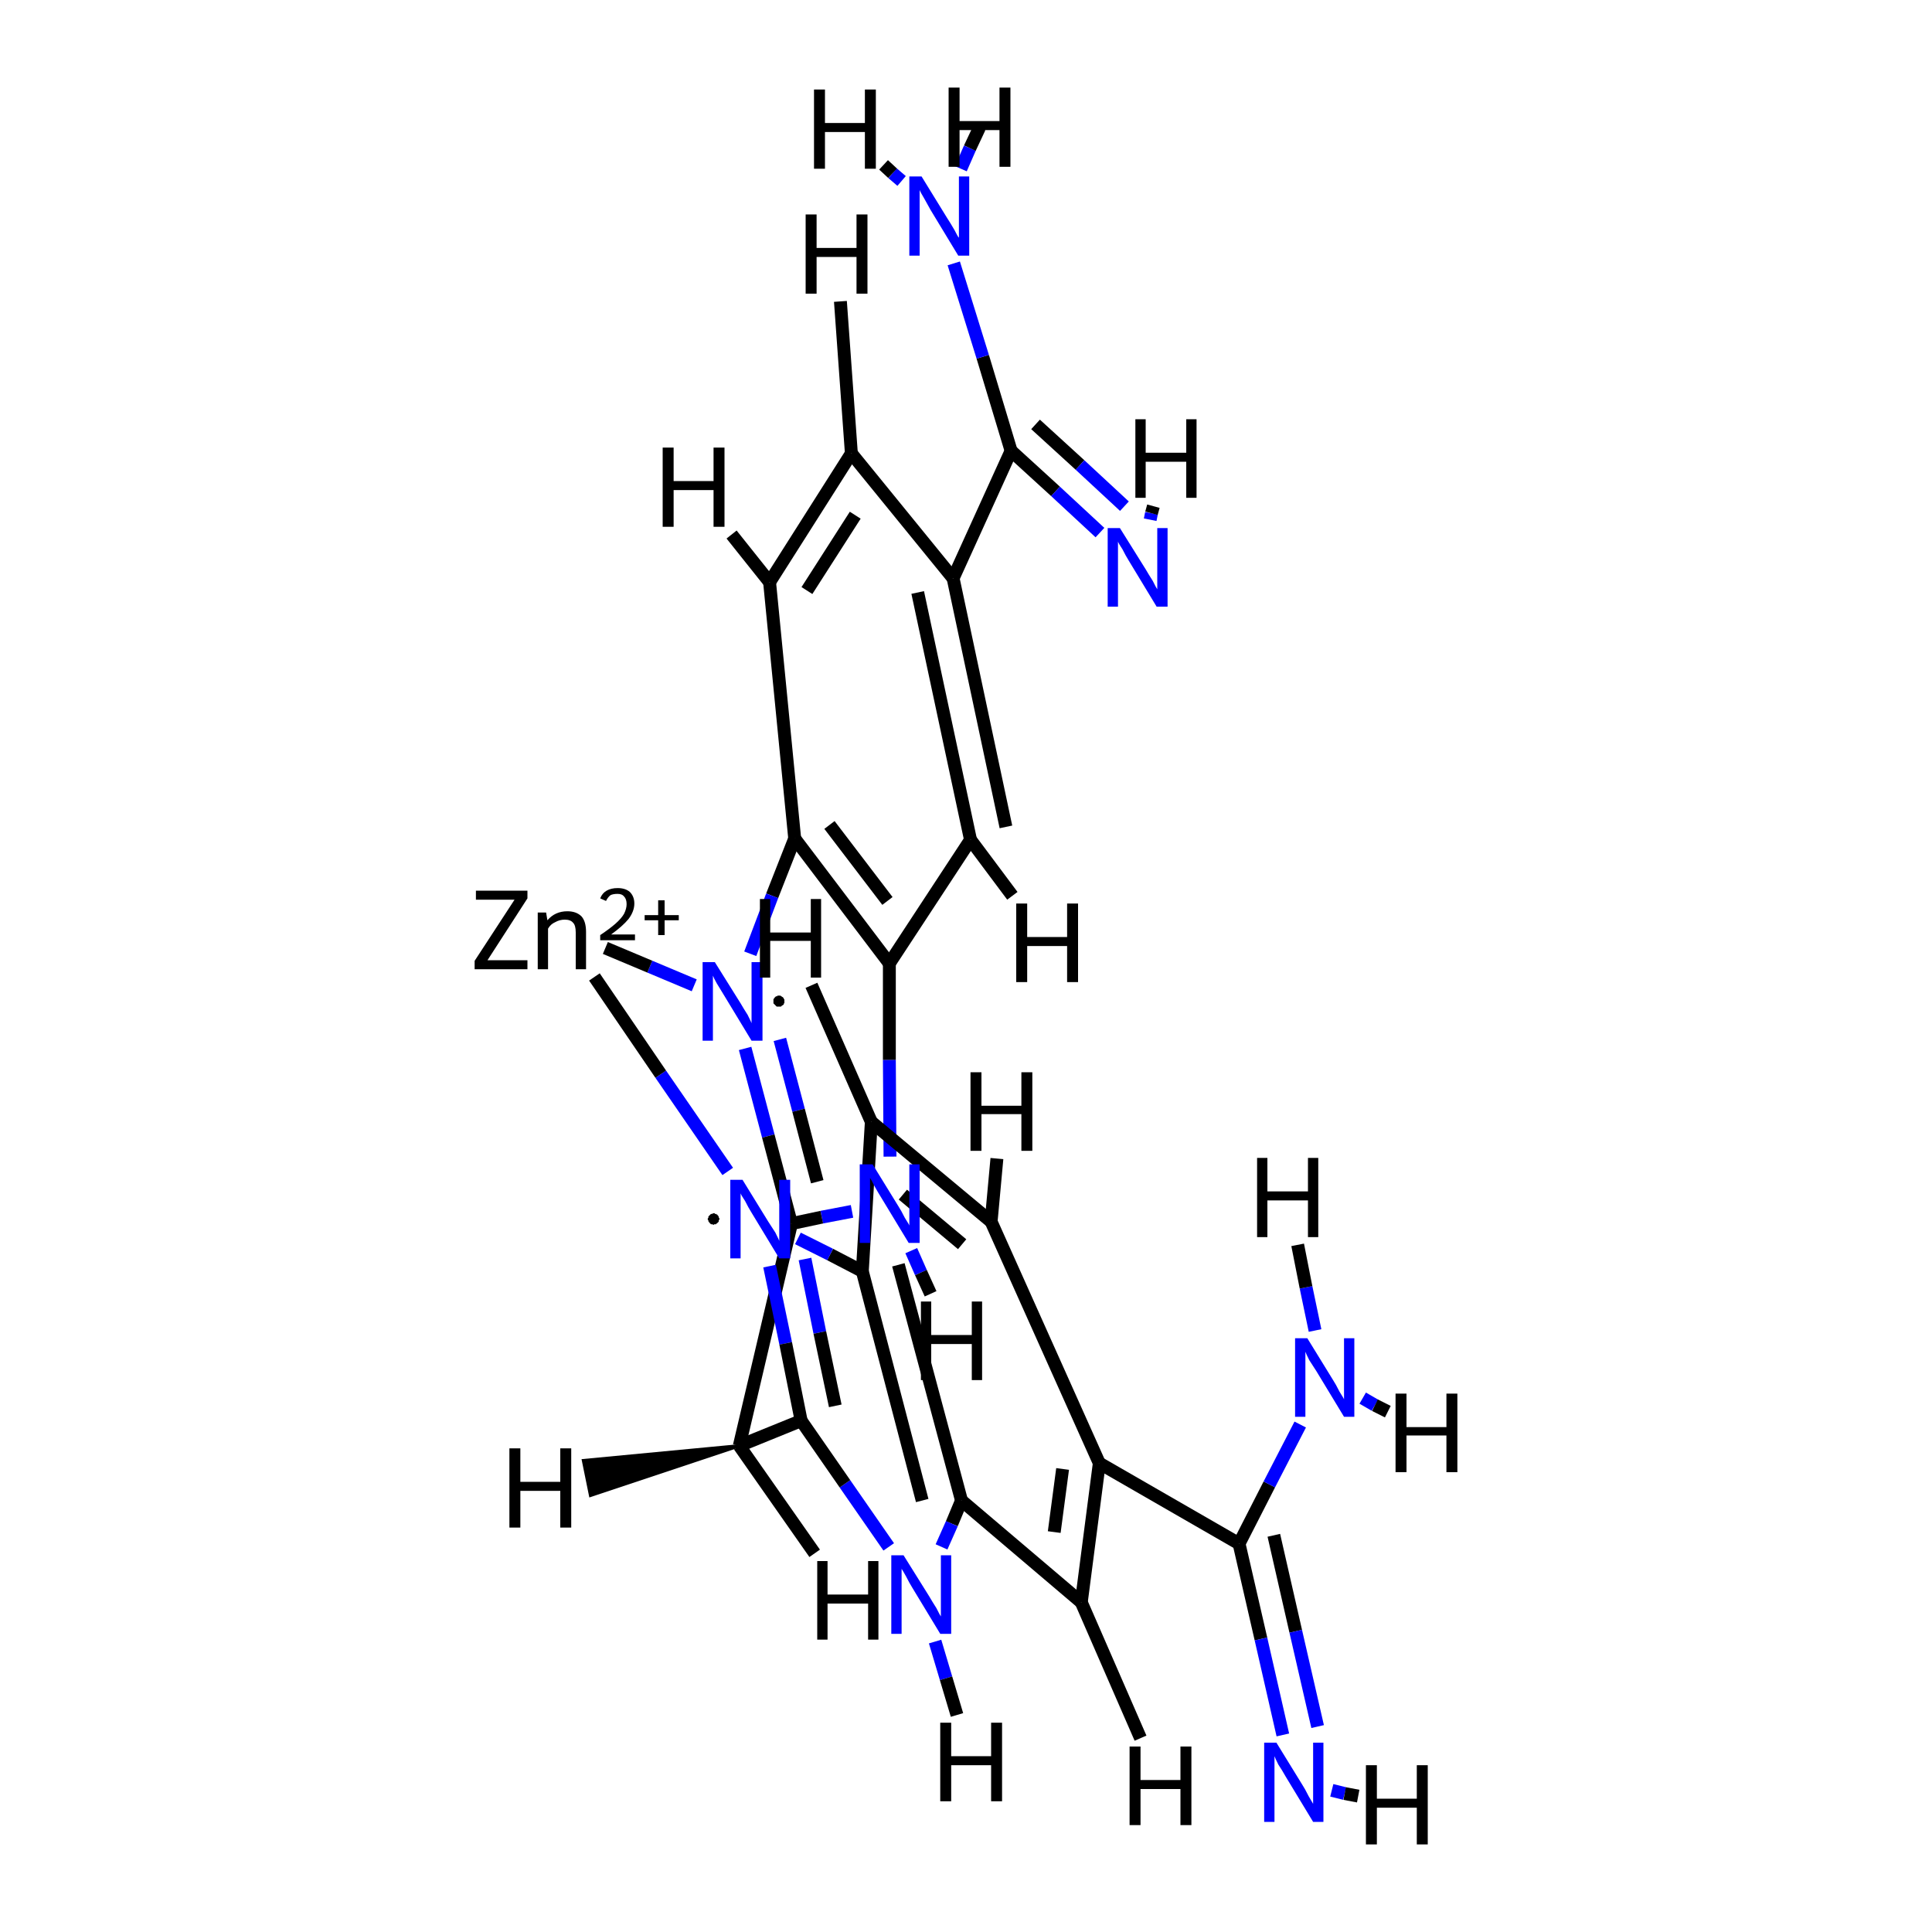 <?xml version='1.0' encoding='iso-8859-1'?>
<svg version='1.1' baseProfile='full'
              xmlns='http://www.w3.org/2000/svg'
                      xmlns:rdkit='http://www.rdkit.org/xml'
                      xmlns:xlink='http://www.w3.org/1999/xlink'
                  xml:space='preserve'
width='300px' height='300px' viewBox='0 0 300 300'>
<!-- END OF HEADER -->
<rect style='opacity:1.0;fill:#FFFFFF;stroke:none' width='300.0' height='300.0' x='0.0' y='0.0'> </rect>
<path class='bond-0 atom-0 atom-1' d='M 148.0,89.8 L 132.2,70.4' style='fill:none;fill-rule:evenodd;stroke:#000000;stroke-width:2.0px;stroke-linecap:butt;stroke-linejoin:miter;stroke-opacity:1' />
<path class='bond-1 atom-0 atom-5' d='M 142.5,92.0 L 150.7,130.4' style='fill:none;fill-rule:evenodd;stroke:#000000;stroke-width:2.0px;stroke-linecap:butt;stroke-linejoin:miter;stroke-opacity:1' />
<path class='bond-1 atom-0 atom-5' d='M 148.0,89.8 L 156.2,128.4' style='fill:none;fill-rule:evenodd;stroke:#000000;stroke-width:2.0px;stroke-linecap:butt;stroke-linejoin:miter;stroke-opacity:1' />
<path class='bond-2 atom-0 atom-6' d='M 148.0,89.8 L 157.0,70.0' style='fill:none;fill-rule:evenodd;stroke:#000000;stroke-width:2.0px;stroke-linecap:butt;stroke-linejoin:miter;stroke-opacity:1' />
<path class='bond-3 atom-1 atom-2' d='M 132.2,70.4 L 119.5,90.4' style='fill:none;fill-rule:evenodd;stroke:#000000;stroke-width:2.0px;stroke-linecap:butt;stroke-linejoin:miter;stroke-opacity:1' />
<path class='bond-3 atom-1 atom-2' d='M 132.8,80.0 L 125.3,91.7' style='fill:none;fill-rule:evenodd;stroke:#000000;stroke-width:2.0px;stroke-linecap:butt;stroke-linejoin:miter;stroke-opacity:1' />
<path class='bond-4 atom-1 atom-26' d='M 132.2,70.4 L 130.5,46.8' style='fill:none;fill-rule:evenodd;stroke:#000000;stroke-width:2.0px;stroke-linecap:butt;stroke-linejoin:miter;stroke-opacity:1' />
<path class='bond-5 atom-2 atom-3' d='M 119.5,90.4 L 123.4,130.2' style='fill:none;fill-rule:evenodd;stroke:#000000;stroke-width:2.0px;stroke-linecap:butt;stroke-linejoin:miter;stroke-opacity:1' />
<path class='bond-6 atom-2 atom-27' d='M 119.5,90.4 L 113.6,83.0' style='fill:none;fill-rule:evenodd;stroke:#000000;stroke-width:2.0px;stroke-linecap:butt;stroke-linejoin:miter;stroke-opacity:1' />
<path class='bond-7 atom-3 atom-4' d='M 123.4,130.2 L 138.1,149.6' style='fill:none;fill-rule:evenodd;stroke:#000000;stroke-width:2.0px;stroke-linecap:butt;stroke-linejoin:miter;stroke-opacity:1' />
<path class='bond-7 atom-3 atom-4' d='M 128.8,128.1 L 137.8,139.9' style='fill:none;fill-rule:evenodd;stroke:#000000;stroke-width:2.0px;stroke-linecap:butt;stroke-linejoin:miter;stroke-opacity:1' />
<path class='bond-8 atom-3 atom-9' d='M 123.4,130.2 L 119.9,139.1' style='fill:none;fill-rule:evenodd;stroke:#000000;stroke-width:2.0px;stroke-linecap:butt;stroke-linejoin:miter;stroke-opacity:1' />
<path class='bond-8 atom-3 atom-9' d='M 119.9,139.1 L 116.5,148.1' style='fill:none;fill-rule:evenodd;stroke:#0000FF;stroke-width:2.0px;stroke-linecap:butt;stroke-linejoin:miter;stroke-opacity:1' />
<path class='bond-9 atom-4 atom-5' d='M 138.1,149.6 L 150.7,130.4' style='fill:none;fill-rule:evenodd;stroke:#000000;stroke-width:2.0px;stroke-linecap:butt;stroke-linejoin:miter;stroke-opacity:1' />
<path class='bond-10 atom-4 atom-10' d='M 138.1,149.6 L 138.1,164.6' style='fill:none;fill-rule:evenodd;stroke:#000000;stroke-width:2.0px;stroke-linecap:butt;stroke-linejoin:miter;stroke-opacity:1' />
<path class='bond-10 atom-4 atom-10' d='M 138.1,164.6 L 138.2,179.6' style='fill:none;fill-rule:evenodd;stroke:#0000FF;stroke-width:2.0px;stroke-linecap:butt;stroke-linejoin:miter;stroke-opacity:1' />
<path class='bond-11 atom-5 atom-28' d='M 150.7,130.4 L 157.2,139.1' style='fill:none;fill-rule:evenodd;stroke:#000000;stroke-width:2.0px;stroke-linecap:butt;stroke-linejoin:miter;stroke-opacity:1' />
<path class='bond-12 atom-6 atom-7' d='M 157.0,70.0 L 163.9,76.3' style='fill:none;fill-rule:evenodd;stroke:#000000;stroke-width:2.0px;stroke-linecap:butt;stroke-linejoin:miter;stroke-opacity:1' />
<path class='bond-12 atom-6 atom-7' d='M 163.9,76.3 L 170.8,82.7' style='fill:none;fill-rule:evenodd;stroke:#0000FF;stroke-width:2.0px;stroke-linecap:butt;stroke-linejoin:miter;stroke-opacity:1' />
<path class='bond-12 atom-6 atom-7' d='M 160.8,65.9 L 167.7,72.2' style='fill:none;fill-rule:evenodd;stroke:#000000;stroke-width:2.0px;stroke-linecap:butt;stroke-linejoin:miter;stroke-opacity:1' />
<path class='bond-12 atom-6 atom-7' d='M 167.7,72.2 L 174.6,78.6' style='fill:none;fill-rule:evenodd;stroke:#0000FF;stroke-width:2.0px;stroke-linecap:butt;stroke-linejoin:miter;stroke-opacity:1' />
<path class='bond-13 atom-6 atom-8' d='M 157.0,70.0 L 152.6,55.4' style='fill:none;fill-rule:evenodd;stroke:#000000;stroke-width:2.0px;stroke-linecap:butt;stroke-linejoin:miter;stroke-opacity:1' />
<path class='bond-13 atom-6 atom-8' d='M 152.6,55.4 L 148.1,40.9' style='fill:none;fill-rule:evenodd;stroke:#0000FF;stroke-width:2.0px;stroke-linecap:butt;stroke-linejoin:miter;stroke-opacity:1' />
<path class='bond-14 atom-7 atom-29' d='M 178.6,80.7 L 178.8,79.7' style='fill:none;fill-rule:evenodd;stroke:#0000FF;stroke-width:2.0px;stroke-linecap:butt;stroke-linejoin:miter;stroke-opacity:1' />
<path class='bond-14 atom-7 atom-29' d='M 178.8,79.7 L 179.1,78.6' style='fill:none;fill-rule:evenodd;stroke:#000000;stroke-width:2.0px;stroke-linecap:butt;stroke-linejoin:miter;stroke-opacity:1' />
<path class='bond-15 atom-8 atom-30' d='M 149.2,26.2 L 150.6,23.0' style='fill:none;fill-rule:evenodd;stroke:#0000FF;stroke-width:2.0px;stroke-linecap:butt;stroke-linejoin:miter;stroke-opacity:1' />
<path class='bond-15 atom-8 atom-30' d='M 150.6,23.0 L 152.1,19.8' style='fill:none;fill-rule:evenodd;stroke:#000000;stroke-width:2.0px;stroke-linecap:butt;stroke-linejoin:miter;stroke-opacity:1' />
<path class='bond-16 atom-8 atom-31' d='M 140.0,28.1 L 138.6,26.9' style='fill:none;fill-rule:evenodd;stroke:#0000FF;stroke-width:2.0px;stroke-linecap:butt;stroke-linejoin:miter;stroke-opacity:1' />
<path class='bond-16 atom-8 atom-31' d='M 138.6,26.9 L 137.2,25.6' style='fill:none;fill-rule:evenodd;stroke:#000000;stroke-width:2.0px;stroke-linecap:butt;stroke-linejoin:miter;stroke-opacity:1' />
<path class='bond-17 atom-9 atom-11' d='M 115.7,162.8 L 119.3,176.4' style='fill:none;fill-rule:evenodd;stroke:#0000FF;stroke-width:2.0px;stroke-linecap:butt;stroke-linejoin:miter;stroke-opacity:1' />
<path class='bond-17 atom-9 atom-11' d='M 119.3,176.4 L 122.9,190.0' style='fill:none;fill-rule:evenodd;stroke:#000000;stroke-width:2.0px;stroke-linecap:butt;stroke-linejoin:miter;stroke-opacity:1' />
<path class='bond-17 atom-9 atom-11' d='M 121.1,161.4 L 124.0,172.4' style='fill:none;fill-rule:evenodd;stroke:#0000FF;stroke-width:2.0px;stroke-linecap:butt;stroke-linejoin:miter;stroke-opacity:1' />
<path class='bond-17 atom-9 atom-11' d='M 124.0,172.4 L 126.9,183.5' style='fill:none;fill-rule:evenodd;stroke:#000000;stroke-width:2.0px;stroke-linecap:butt;stroke-linejoin:miter;stroke-opacity:1' />
<path class='bond-18 atom-10 atom-11' d='M 132.3,188.1 L 127.6,189.0' style='fill:none;fill-rule:evenodd;stroke:#0000FF;stroke-width:2.0px;stroke-linecap:butt;stroke-linejoin:miter;stroke-opacity:1' />
<path class='bond-18 atom-10 atom-11' d='M 127.6,189.0 L 122.9,190.0' style='fill:none;fill-rule:evenodd;stroke:#000000;stroke-width:2.0px;stroke-linecap:butt;stroke-linejoin:miter;stroke-opacity:1' />
<path class='bond-19 atom-10 atom-32' d='M 141.5,194.2 L 143.0,197.6' style='fill:none;fill-rule:evenodd;stroke:#0000FF;stroke-width:2.0px;stroke-linecap:butt;stroke-linejoin:miter;stroke-opacity:1' />
<path class='bond-19 atom-10 atom-32' d='M 143.0,197.6 L 144.5,200.9' style='fill:none;fill-rule:evenodd;stroke:#000000;stroke-width:2.0px;stroke-linecap:butt;stroke-linejoin:miter;stroke-opacity:1' />
<path class='bond-20 atom-11 atom-24' d='M 122.9,190.0 L 114.8,224.5' style='fill:none;fill-rule:evenodd;stroke:#000000;stroke-width:2.0px;stroke-linecap:butt;stroke-linejoin:miter;stroke-opacity:1' />
<path class='bond-21 atom-12 atom-13' d='M 170.7,227.2 L 153.9,189.7' style='fill:none;fill-rule:evenodd;stroke:#000000;stroke-width:2.0px;stroke-linecap:butt;stroke-linejoin:miter;stroke-opacity:1' />
<path class='bond-22 atom-12 atom-17' d='M 170.7,227.2 L 167.9,248.8' style='fill:none;fill-rule:evenodd;stroke:#000000;stroke-width:2.0px;stroke-linecap:butt;stroke-linejoin:miter;stroke-opacity:1' />
<path class='bond-22 atom-12 atom-17' d='M 165.0,228.1 L 163.7,237.9' style='fill:none;fill-rule:evenodd;stroke:#000000;stroke-width:2.0px;stroke-linecap:butt;stroke-linejoin:miter;stroke-opacity:1' />
<path class='bond-23 atom-12 atom-18' d='M 170.7,227.2 L 192.4,239.7' style='fill:none;fill-rule:evenodd;stroke:#000000;stroke-width:2.0px;stroke-linecap:butt;stroke-linejoin:miter;stroke-opacity:1' />
<path class='bond-24 atom-13 atom-14' d='M 153.9,189.7 L 135.3,174.2' style='fill:none;fill-rule:evenodd;stroke:#000000;stroke-width:2.0px;stroke-linecap:butt;stroke-linejoin:miter;stroke-opacity:1' />
<path class='bond-24 atom-13 atom-14' d='M 149.4,193.2 L 140.2,185.5' style='fill:none;fill-rule:evenodd;stroke:#000000;stroke-width:2.0px;stroke-linecap:butt;stroke-linejoin:miter;stroke-opacity:1' />
<path class='bond-25 atom-13 atom-33' d='M 153.9,189.7 L 154.8,179.9' style='fill:none;fill-rule:evenodd;stroke:#000000;stroke-width:2.0px;stroke-linecap:butt;stroke-linejoin:miter;stroke-opacity:1' />
<path class='bond-26 atom-14 atom-15' d='M 135.3,174.2 L 133.9,197.4' style='fill:none;fill-rule:evenodd;stroke:#000000;stroke-width:2.0px;stroke-linecap:butt;stroke-linejoin:miter;stroke-opacity:1' />
<path class='bond-27 atom-14 atom-34' d='M 135.3,174.2 L 126.0,153.0' style='fill:none;fill-rule:evenodd;stroke:#000000;stroke-width:2.0px;stroke-linecap:butt;stroke-linejoin:miter;stroke-opacity:1' />
<path class='bond-28 atom-15 atom-16' d='M 139.5,196.4 L 149.3,233.0' style='fill:none;fill-rule:evenodd;stroke:#000000;stroke-width:2.0px;stroke-linecap:butt;stroke-linejoin:miter;stroke-opacity:1' />
<path class='bond-28 atom-15 atom-16' d='M 133.9,197.4 L 143.2,233.0' style='fill:none;fill-rule:evenodd;stroke:#000000;stroke-width:2.0px;stroke-linecap:butt;stroke-linejoin:miter;stroke-opacity:1' />
<path class='bond-29 atom-15 atom-21' d='M 133.9,197.4 L 128.9,194.8' style='fill:none;fill-rule:evenodd;stroke:#000000;stroke-width:2.0px;stroke-linecap:butt;stroke-linejoin:miter;stroke-opacity:1' />
<path class='bond-29 atom-15 atom-21' d='M 128.9,194.8 L 123.9,192.3' style='fill:none;fill-rule:evenodd;stroke:#0000FF;stroke-width:2.0px;stroke-linecap:butt;stroke-linejoin:miter;stroke-opacity:1' />
<path class='bond-30 atom-16 atom-17' d='M 149.3,233.0 L 167.9,248.8' style='fill:none;fill-rule:evenodd;stroke:#000000;stroke-width:2.0px;stroke-linecap:butt;stroke-linejoin:miter;stroke-opacity:1' />
<path class='bond-31 atom-16 atom-22' d='M 149.3,233.0 L 147.8,236.6' style='fill:none;fill-rule:evenodd;stroke:#000000;stroke-width:2.0px;stroke-linecap:butt;stroke-linejoin:miter;stroke-opacity:1' />
<path class='bond-31 atom-16 atom-22' d='M 147.8,236.6 L 146.2,240.2' style='fill:none;fill-rule:evenodd;stroke:#0000FF;stroke-width:2.0px;stroke-linecap:butt;stroke-linejoin:miter;stroke-opacity:1' />
<path class='bond-32 atom-17 atom-35' d='M 167.9,248.8 L 177.1,269.9' style='fill:none;fill-rule:evenodd;stroke:#000000;stroke-width:2.0px;stroke-linecap:butt;stroke-linejoin:miter;stroke-opacity:1' />
<path class='bond-33 atom-18 atom-19' d='M 192.4,239.7 L 195.8,254.5' style='fill:none;fill-rule:evenodd;stroke:#000000;stroke-width:2.0px;stroke-linecap:butt;stroke-linejoin:miter;stroke-opacity:1' />
<path class='bond-33 atom-18 atom-19' d='M 195.8,254.5 L 199.2,269.4' style='fill:none;fill-rule:evenodd;stroke:#0000FF;stroke-width:2.0px;stroke-linecap:butt;stroke-linejoin:miter;stroke-opacity:1' />
<path class='bond-33 atom-18 atom-19' d='M 197.8,238.4 L 201.2,253.3' style='fill:none;fill-rule:evenodd;stroke:#000000;stroke-width:2.0px;stroke-linecap:butt;stroke-linejoin:miter;stroke-opacity:1' />
<path class='bond-33 atom-18 atom-19' d='M 201.2,253.3 L 204.6,268.1' style='fill:none;fill-rule:evenodd;stroke:#0000FF;stroke-width:2.0px;stroke-linecap:butt;stroke-linejoin:miter;stroke-opacity:1' />
<path class='bond-34 atom-18 atom-20' d='M 192.4,239.7 L 197.1,230.5' style='fill:none;fill-rule:evenodd;stroke:#000000;stroke-width:2.0px;stroke-linecap:butt;stroke-linejoin:miter;stroke-opacity:1' />
<path class='bond-34 atom-18 atom-20' d='M 197.1,230.5 L 201.9,221.2' style='fill:none;fill-rule:evenodd;stroke:#0000FF;stroke-width:2.0px;stroke-linecap:butt;stroke-linejoin:miter;stroke-opacity:1' />
<path class='bond-35 atom-19 atom-36' d='M 206.8,278.0 L 208.8,278.5' style='fill:none;fill-rule:evenodd;stroke:#0000FF;stroke-width:2.0px;stroke-linecap:butt;stroke-linejoin:miter;stroke-opacity:1' />
<path class='bond-35 atom-19 atom-36' d='M 208.8,278.5 L 210.9,278.9' style='fill:none;fill-rule:evenodd;stroke:#000000;stroke-width:2.0px;stroke-linecap:butt;stroke-linejoin:miter;stroke-opacity:1' />
<path class='bond-36 atom-20 atom-37' d='M 211.6,217.1 L 213.5,218.2' style='fill:none;fill-rule:evenodd;stroke:#0000FF;stroke-width:2.0px;stroke-linecap:butt;stroke-linejoin:miter;stroke-opacity:1' />
<path class='bond-36 atom-20 atom-37' d='M 213.5,218.2 L 215.5,219.2' style='fill:none;fill-rule:evenodd;stroke:#000000;stroke-width:2.0px;stroke-linecap:butt;stroke-linejoin:miter;stroke-opacity:1' />
<path class='bond-37 atom-20 atom-38' d='M 204.2,206.6 L 202.8,199.9' style='fill:none;fill-rule:evenodd;stroke:#0000FF;stroke-width:2.0px;stroke-linecap:butt;stroke-linejoin:miter;stroke-opacity:1' />
<path class='bond-37 atom-20 atom-38' d='M 202.8,199.9 L 201.5,193.3' style='fill:none;fill-rule:evenodd;stroke:#000000;stroke-width:2.0px;stroke-linecap:butt;stroke-linejoin:miter;stroke-opacity:1' />
<path class='bond-38 atom-21 atom-23' d='M 119.5,196.6 L 122.0,208.6' style='fill:none;fill-rule:evenodd;stroke:#0000FF;stroke-width:2.0px;stroke-linecap:butt;stroke-linejoin:miter;stroke-opacity:1' />
<path class='bond-38 atom-21 atom-23' d='M 122.0,208.6 L 124.4,220.6' style='fill:none;fill-rule:evenodd;stroke:#000000;stroke-width:2.0px;stroke-linecap:butt;stroke-linejoin:miter;stroke-opacity:1' />
<path class='bond-38 atom-21 atom-23' d='M 125.0,195.5 L 127.3,206.9' style='fill:none;fill-rule:evenodd;stroke:#0000FF;stroke-width:2.0px;stroke-linecap:butt;stroke-linejoin:miter;stroke-opacity:1' />
<path class='bond-38 atom-21 atom-23' d='M 127.3,206.9 L 129.7,218.3' style='fill:none;fill-rule:evenodd;stroke:#000000;stroke-width:2.0px;stroke-linecap:butt;stroke-linejoin:miter;stroke-opacity:1' />
<path class='bond-39 atom-21 atom-25' d='M 113.0,181.9 L 102.6,166.8' style='fill:none;fill-rule:evenodd;stroke:#0000FF;stroke-width:2.0px;stroke-linecap:butt;stroke-linejoin:miter;stroke-opacity:1' />
<path class='bond-39 atom-21 atom-25' d='M 102.6,166.8 L 92.3,151.7' style='fill:none;fill-rule:evenodd;stroke:#000000;stroke-width:2.0px;stroke-linecap:butt;stroke-linejoin:miter;stroke-opacity:1' />
<path class='bond-40 atom-22 atom-23' d='M 138.0,240.2 L 131.2,230.4' style='fill:none;fill-rule:evenodd;stroke:#0000FF;stroke-width:2.0px;stroke-linecap:butt;stroke-linejoin:miter;stroke-opacity:1' />
<path class='bond-40 atom-22 atom-23' d='M 131.2,230.4 L 124.4,220.6' style='fill:none;fill-rule:evenodd;stroke:#000000;stroke-width:2.0px;stroke-linecap:butt;stroke-linejoin:miter;stroke-opacity:1' />
<path class='bond-41 atom-22 atom-39' d='M 145.2,254.9 L 146.9,260.6' style='fill:none;fill-rule:evenodd;stroke:#0000FF;stroke-width:2.0px;stroke-linecap:butt;stroke-linejoin:miter;stroke-opacity:1' />
<path class='bond-41 atom-22 atom-39' d='M 146.9,260.6 L 148.6,266.3' style='fill:none;fill-rule:evenodd;stroke:#000000;stroke-width:2.0px;stroke-linecap:butt;stroke-linejoin:miter;stroke-opacity:1' />
<path class='bond-42 atom-23 atom-24' d='M 124.4,220.6 L 114.8,224.5' style='fill:none;fill-rule:evenodd;stroke:#000000;stroke-width:2.0px;stroke-linecap:butt;stroke-linejoin:miter;stroke-opacity:1' />
<path class='bond-43 atom-9 atom-25' d='M 107.8,153.0 L 100.9,150.1' style='fill:none;fill-rule:evenodd;stroke:#0000FF;stroke-width:2.0px;stroke-linecap:butt;stroke-linejoin:miter;stroke-opacity:1' />
<path class='bond-43 atom-9 atom-25' d='M 100.9,150.1 L 94.0,147.2' style='fill:none;fill-rule:evenodd;stroke:#000000;stroke-width:2.0px;stroke-linecap:butt;stroke-linejoin:miter;stroke-opacity:1' />
<path class='bond-44 atom-24 atom-40' d='M 114.8,224.5 L 91.7,232.2 L 90.6,226.8 Z' style='fill:#000000;fill-rule:evenodd;fill-opacity:1;stroke:#000000;stroke-width:0.5px;stroke-linecap:butt;stroke-linejoin:miter;stroke-opacity:1;' />
<path class='bond-45 atom-24 atom-41' d='M 114.8,224.5 L 126.5,241.2' style='fill:none;fill-rule:evenodd;stroke:#000000;stroke-width:2.0px;stroke-linecap:butt;stroke-linejoin:miter;stroke-opacity:1' />
<path class='atom-7' d='M 173.9 82.0
L 177.9 88.4
Q 178.3 89.1, 179.0 90.2
Q 179.6 91.4, 179.7 91.5
L 179.7 82.0
L 181.3 82.0
L 181.3 94.2
L 179.6 94.2
L 175.3 87.1
Q 174.8 86.3, 174.3 85.3
Q 173.7 84.4, 173.6 84.1
L 173.6 94.2
L 172.0 94.2
L 172.0 82.0
L 173.9 82.0
' fill='#0000FF'/>
<path class='atom-8' d='M 143.1 27.4
L 147.1 33.9
Q 147.5 34.5, 148.2 35.7
Q 148.8 36.9, 148.9 36.9
L 148.9 27.4
L 150.5 27.4
L 150.5 39.7
L 148.8 39.7
L 144.5 32.6
Q 144.0 31.7, 143.5 30.8
Q 142.9 29.8, 142.8 29.5
L 142.8 39.7
L 141.2 39.7
L 141.2 27.4
L 143.1 27.4
' fill='#0000FF'/>
<path class='atom-9' d='M 111.0 149.4
L 115.0 155.8
Q 115.4 156.5, 116.1 157.6
Q 116.7 158.8, 116.7 158.9
L 116.7 149.4
L 118.4 149.4
L 118.4 161.6
L 116.7 161.6
L 112.4 154.5
Q 111.9 153.7, 111.3 152.7
Q 110.8 151.8, 110.7 151.5
L 110.7 161.6
L 109.1 161.6
L 109.1 149.4
L 111.0 149.4
' fill='#0000FF'/>
<path class='atom-10' d='M 135.5 180.8
L 139.5 187.3
Q 139.9 187.9, 140.5 189.1
Q 141.2 190.2, 141.2 190.3
L 141.2 180.8
L 142.8 180.8
L 142.8 193.0
L 141.1 193.0
L 136.8 185.9
Q 136.3 185.1, 135.8 184.2
Q 135.3 183.2, 135.1 182.9
L 135.1 193.0
L 133.5 193.0
L 133.5 180.8
L 135.5 180.8
' fill='#0000FF'/>
<path class='atom-19' d='M 198.2 270.6
L 202.2 277.1
Q 202.6 277.7, 203.2 278.9
Q 203.9 280.1, 203.9 280.1
L 203.9 270.6
L 205.5 270.6
L 205.5 282.9
L 203.9 282.9
L 199.6 275.8
Q 199.1 274.9, 198.5 274.0
Q 198.0 273.0, 197.9 272.7
L 197.9 282.9
L 196.3 282.9
L 196.3 270.6
L 198.2 270.6
' fill='#0000FF'/>
<path class='atom-20' d='M 203.0 207.8
L 207.0 214.3
Q 207.4 214.9, 208.0 216.1
Q 208.7 217.2, 208.7 217.3
L 208.7 207.8
L 210.3 207.8
L 210.3 220.0
L 208.7 220.0
L 204.4 212.9
Q 203.9 212.1, 203.3 211.2
Q 202.8 210.2, 202.7 209.9
L 202.7 220.0
L 201.1 220.0
L 201.1 207.8
L 203.0 207.8
' fill='#0000FF'/>
<path class='atom-21' d='M 115.3 183.2
L 119.3 189.7
Q 119.7 190.3, 120.4 191.4
Q 121.0 192.6, 121.0 192.7
L 121.0 183.2
L 122.7 183.2
L 122.7 195.4
L 121.0 195.4
L 116.7 188.3
Q 116.2 187.5, 115.7 186.5
Q 115.1 185.6, 115.0 185.3
L 115.0 195.4
L 113.4 195.4
L 113.4 183.2
L 115.3 183.2
' fill='#0000FF'/>
<path class='atom-22' d='M 140.3 241.5
L 144.3 247.9
Q 144.7 248.6, 145.4 249.7
Q 146.0 250.9, 146.1 251.0
L 146.1 241.5
L 147.7 241.5
L 147.7 253.7
L 146.0 253.7
L 141.7 246.6
Q 141.2 245.8, 140.7 244.8
Q 140.2 243.9, 140.0 243.6
L 140.0 253.7
L 138.4 253.7
L 138.4 241.5
L 140.3 241.5
' fill='#0000FF'/>
<path class='atom-25' d='M 73.7 149.2
L 79.9 139.7
L 73.9 139.7
L 73.9 138.3
L 81.9 138.3
L 81.9 139.5
L 75.7 149.1
L 81.9 149.1
L 81.9 150.5
L 73.7 150.5
L 73.7 149.2
' fill='#000000'/>
<path class='atom-25' d='M 88.1 141.5
Q 89.5 141.5, 90.3 142.3
Q 91.0 143.1, 91.0 144.7
L 91.0 150.5
L 89.4 150.5
L 89.4 144.8
Q 89.4 143.7, 89.0 143.3
Q 88.6 142.8, 87.7 142.8
Q 86.9 142.8, 86.2 143.2
Q 85.5 143.5, 85.1 144.2
L 85.1 150.5
L 83.5 150.5
L 83.5 141.7
L 84.8 141.7
L 85.0 142.9
Q 86.2 141.5, 88.1 141.5
' fill='#000000'/>
<path class='atom-25' d='M 93.2 139.5
Q 93.5 138.7, 94.2 138.3
Q 94.9 137.9, 95.9 137.9
Q 97.1 137.9, 97.8 138.5
Q 98.5 139.2, 98.5 140.3
Q 98.5 141.5, 97.6 142.7
Q 96.7 143.8, 94.9 145.1
L 98.6 145.1
L 98.6 146.0
L 93.2 146.0
L 93.2 145.2
Q 94.7 144.2, 95.6 143.4
Q 96.5 142.6, 96.9 141.9
Q 97.3 141.1, 97.3 140.4
Q 97.3 139.6, 96.9 139.2
Q 96.6 138.8, 95.9 138.8
Q 95.2 138.8, 94.8 139.0
Q 94.4 139.3, 94.1 139.9
L 93.2 139.5
' fill='#000000'/>
<path class='atom-25' d='M 100.1 142.1
L 102.2 142.1
L 102.2 139.8
L 103.2 139.8
L 103.2 142.1
L 105.4 142.1
L 105.4 142.9
L 103.2 142.9
L 103.2 145.2
L 102.2 145.2
L 102.2 142.9
L 100.1 142.9
L 100.1 142.1
' fill='#000000'/>
<path class='atom-26' d='M 125.1 33.3
L 126.8 33.3
L 126.8 38.5
L 133.0 38.5
L 133.0 33.3
L 134.7 33.3
L 134.7 45.6
L 133.0 45.6
L 133.0 39.9
L 126.8 39.9
L 126.8 45.6
L 125.1 45.6
L 125.1 33.3
' fill='#000000'/>
<path class='atom-27' d='M 102.9 69.5
L 104.6 69.5
L 104.6 74.7
L 110.8 74.7
L 110.8 69.5
L 112.5 69.5
L 112.5 81.8
L 110.8 81.8
L 110.8 76.1
L 104.6 76.1
L 104.6 81.8
L 102.9 81.8
L 102.9 69.5
' fill='#000000'/>
<path class='atom-28' d='M 157.8 140.3
L 159.5 140.3
L 159.5 145.5
L 165.7 145.5
L 165.7 140.3
L 167.4 140.3
L 167.4 152.5
L 165.7 152.5
L 165.7 146.9
L 159.5 146.9
L 159.5 152.5
L 157.8 152.5
L 157.8 140.3
' fill='#000000'/>
<path class='atom-29' d='M 176.3 65.1
L 177.9 65.1
L 177.9 70.3
L 184.2 70.3
L 184.2 65.1
L 185.8 65.1
L 185.8 77.3
L 184.2 77.3
L 184.2 71.7
L 177.9 71.7
L 177.9 77.3
L 176.3 77.3
L 176.3 65.1
' fill='#000000'/>
<path class='atom-30' d='M 147.3 13.6
L 149.0 13.6
L 149.0 18.8
L 155.2 18.8
L 155.2 13.6
L 156.9 13.6
L 156.9 25.9
L 155.2 25.9
L 155.2 20.2
L 149.0 20.2
L 149.0 25.9
L 147.3 25.9
L 147.3 13.6
' fill='#000000'/>
<path class='atom-31' d='M 126.4 13.9
L 128.1 13.9
L 128.1 19.1
L 134.3 19.1
L 134.3 13.9
L 136.0 13.9
L 136.0 26.2
L 134.3 26.2
L 134.3 20.5
L 128.1 20.5
L 128.1 26.2
L 126.4 26.2
L 126.4 13.9
' fill='#000000'/>
<path class='atom-32' d='M 143.0 202.1
L 144.6 202.1
L 144.6 207.3
L 150.9 207.3
L 150.9 202.1
L 152.5 202.1
L 152.5 214.3
L 150.9 214.3
L 150.9 208.7
L 144.6 208.7
L 144.6 214.3
L 143.0 214.3
L 143.0 202.1
' fill='#000000'/>
<path class='atom-33' d='M 150.7 166.5
L 152.4 166.5
L 152.4 171.7
L 158.6 171.7
L 158.6 166.5
L 160.3 166.5
L 160.3 178.7
L 158.6 178.7
L 158.6 173.0
L 152.4 173.0
L 152.4 178.7
L 150.7 178.7
L 150.7 166.5
' fill='#000000'/>
<path class='atom-34' d='M 118.0 139.6
L 119.6 139.6
L 119.6 144.8
L 125.9 144.8
L 125.9 139.6
L 127.5 139.6
L 127.5 151.8
L 125.9 151.8
L 125.9 146.1
L 119.6 146.1
L 119.6 151.8
L 118.0 151.8
L 118.0 139.6
' fill='#000000'/>
<path class='atom-35' d='M 175.4 271.2
L 177.1 271.2
L 177.1 276.4
L 183.3 276.4
L 183.3 271.2
L 185.0 271.2
L 185.0 283.4
L 183.3 283.4
L 183.3 277.8
L 177.1 277.8
L 177.1 283.4
L 175.4 283.4
L 175.4 271.2
' fill='#000000'/>
<path class='atom-36' d='M 212.1 274.1
L 213.8 274.1
L 213.8 279.3
L 220.0 279.3
L 220.0 274.1
L 221.7 274.1
L 221.7 286.4
L 220.0 286.4
L 220.0 280.7
L 213.8 280.7
L 213.8 286.4
L 212.1 286.4
L 212.1 274.1
' fill='#000000'/>
<path class='atom-37' d='M 216.7 216.4
L 218.4 216.4
L 218.4 221.6
L 224.6 221.6
L 224.6 216.4
L 226.3 216.4
L 226.3 228.6
L 224.6 228.6
L 224.6 222.9
L 218.4 222.9
L 218.4 228.6
L 216.7 228.6
L 216.7 216.4
' fill='#000000'/>
<path class='atom-38' d='M 195.2 179.8
L 196.8 179.8
L 196.8 185.0
L 203.1 185.0
L 203.1 179.8
L 204.7 179.8
L 204.7 192.1
L 203.1 192.1
L 203.1 186.4
L 196.8 186.4
L 196.8 192.1
L 195.2 192.1
L 195.2 179.8
' fill='#000000'/>
<path class='atom-39' d='M 146.0 267.5
L 147.7 267.5
L 147.7 272.7
L 153.9 272.7
L 153.9 267.5
L 155.6 267.5
L 155.6 279.7
L 153.9 279.7
L 153.9 274.1
L 147.7 274.1
L 147.7 279.7
L 146.0 279.7
L 146.0 267.5
' fill='#000000'/>
<path class='atom-40' d='M 79.1 224.9
L 80.8 224.9
L 80.8 230.1
L 87.0 230.1
L 87.0 224.9
L 88.7 224.9
L 88.7 237.2
L 87.0 237.2
L 87.0 231.5
L 80.8 231.5
L 80.8 237.2
L 79.1 237.2
L 79.1 224.9
' fill='#000000'/>
<path class='atom-41' d='M 126.9 242.4
L 128.5 242.4
L 128.5 247.6
L 134.8 247.6
L 134.8 242.4
L 136.4 242.4
L 136.4 254.6
L 134.8 254.6
L 134.8 249.0
L 128.5 249.0
L 128.5 254.6
L 126.9 254.6
L 126.9 242.4
' fill='#000000'/>
<path class='atom-9' d='M 121.8,155.5 L 121.8,155.5 L 121.8,155.6 L 121.8,155.7 L 121.8,155.8 L 121.7,155.8 L 121.7,155.9 L 121.7,156.0 L 121.6,156.0 L 121.6,156.1 L 121.5,156.1 L 121.4,156.2 L 121.4,156.2 L 121.3,156.2 L 121.3,156.3 L 121.2,156.3 L 121.1,156.3 L 121.0,156.3 L 121.0,156.3 L 120.9,156.3 L 120.8,156.3 L 120.7,156.3 L 120.7,156.3 L 120.6,156.3 L 120.5,156.2 L 120.5,156.2 L 120.4,156.1 L 120.4,156.1 L 120.3,156.0 L 120.3,156.0 L 120.2,155.9 L 120.2,155.9 L 120.1,155.8 L 120.1,155.7 L 120.1,155.7 L 120.1,155.6 L 120.1,155.5 L 120.1,155.4 L 120.1,155.4 L 120.1,155.3 L 120.1,155.2 L 120.1,155.1 L 120.2,155.1 L 120.2,155.0 L 120.3,154.9 L 120.3,154.9 L 120.4,154.8 L 120.4,154.8 L 120.5,154.7 L 120.5,154.7 L 120.6,154.7 L 120.7,154.7 L 120.7,154.6 L 120.8,154.6 L 120.9,154.6 L 121.0,154.6 L 121.0,154.6 L 121.1,154.6 L 121.2,154.6 L 121.3,154.7 L 121.3,154.7 L 121.4,154.7 L 121.4,154.8 L 121.5,154.8 L 121.6,154.9 L 121.6,154.9 L 121.7,155.0 L 121.7,155.0 L 121.7,155.1 L 121.8,155.2 L 121.8,155.2 L 121.8,155.3 L 121.8,155.4 L 121.8,155.5 L 120.9,155.5 Z' style='fill:#000000;fill-rule:evenodd;fill-opacity:1;stroke:#000000;stroke-width:0.0px;stroke-linecap:butt;stroke-linejoin:miter;stroke-opacity:1;' />
<path class='atom-21' d='M 111.7,189.3 L 111.7,189.4 L 111.7,189.4 L 111.6,189.5 L 111.6,189.6 L 111.6,189.7 L 111.6,189.7 L 111.5,189.8 L 111.5,189.8 L 111.4,189.9 L 111.4,189.9 L 111.3,190.0 L 111.2,190.0 L 111.2,190.1 L 111.1,190.1 L 111.0,190.1 L 111.0,190.1 L 110.9,190.1 L 110.8,190.2 L 110.7,190.2 L 110.7,190.1 L 110.6,190.1 L 110.5,190.1 L 110.5,190.1 L 110.4,190.1 L 110.3,190.0 L 110.3,190.0 L 110.2,189.9 L 110.2,189.9 L 110.1,189.8 L 110.1,189.7 L 110.0,189.7 L 110.0,189.6 L 110.0,189.5 L 110.0,189.5 L 109.9,189.4 L 109.9,189.3 L 109.9,189.3 L 109.9,189.2 L 110.0,189.1 L 110.0,189.0 L 110.0,189.0 L 110.0,188.9 L 110.1,188.8 L 110.1,188.8 L 110.2,188.7 L 110.2,188.7 L 110.3,188.6 L 110.3,188.6 L 110.4,188.5 L 110.5,188.5 L 110.5,188.5 L 110.6,188.5 L 110.7,188.4 L 110.7,188.4 L 110.8,188.4 L 110.9,188.4 L 111.0,188.4 L 111.0,188.5 L 111.1,188.5 L 111.2,188.5 L 111.2,188.5 L 111.3,188.6 L 111.4,188.6 L 111.4,188.7 L 111.5,188.7 L 111.5,188.8 L 111.6,188.9 L 111.6,188.9 L 111.6,189.0 L 111.6,189.1 L 111.7,189.1 L 111.7,189.2 L 111.7,189.3 L 110.8,189.3 Z' style='fill:#000000;fill-rule:evenodd;fill-opacity:1;stroke:#000000;stroke-width:0.0px;stroke-linecap:butt;stroke-linejoin:miter;stroke-opacity:1;' />
</svg>
